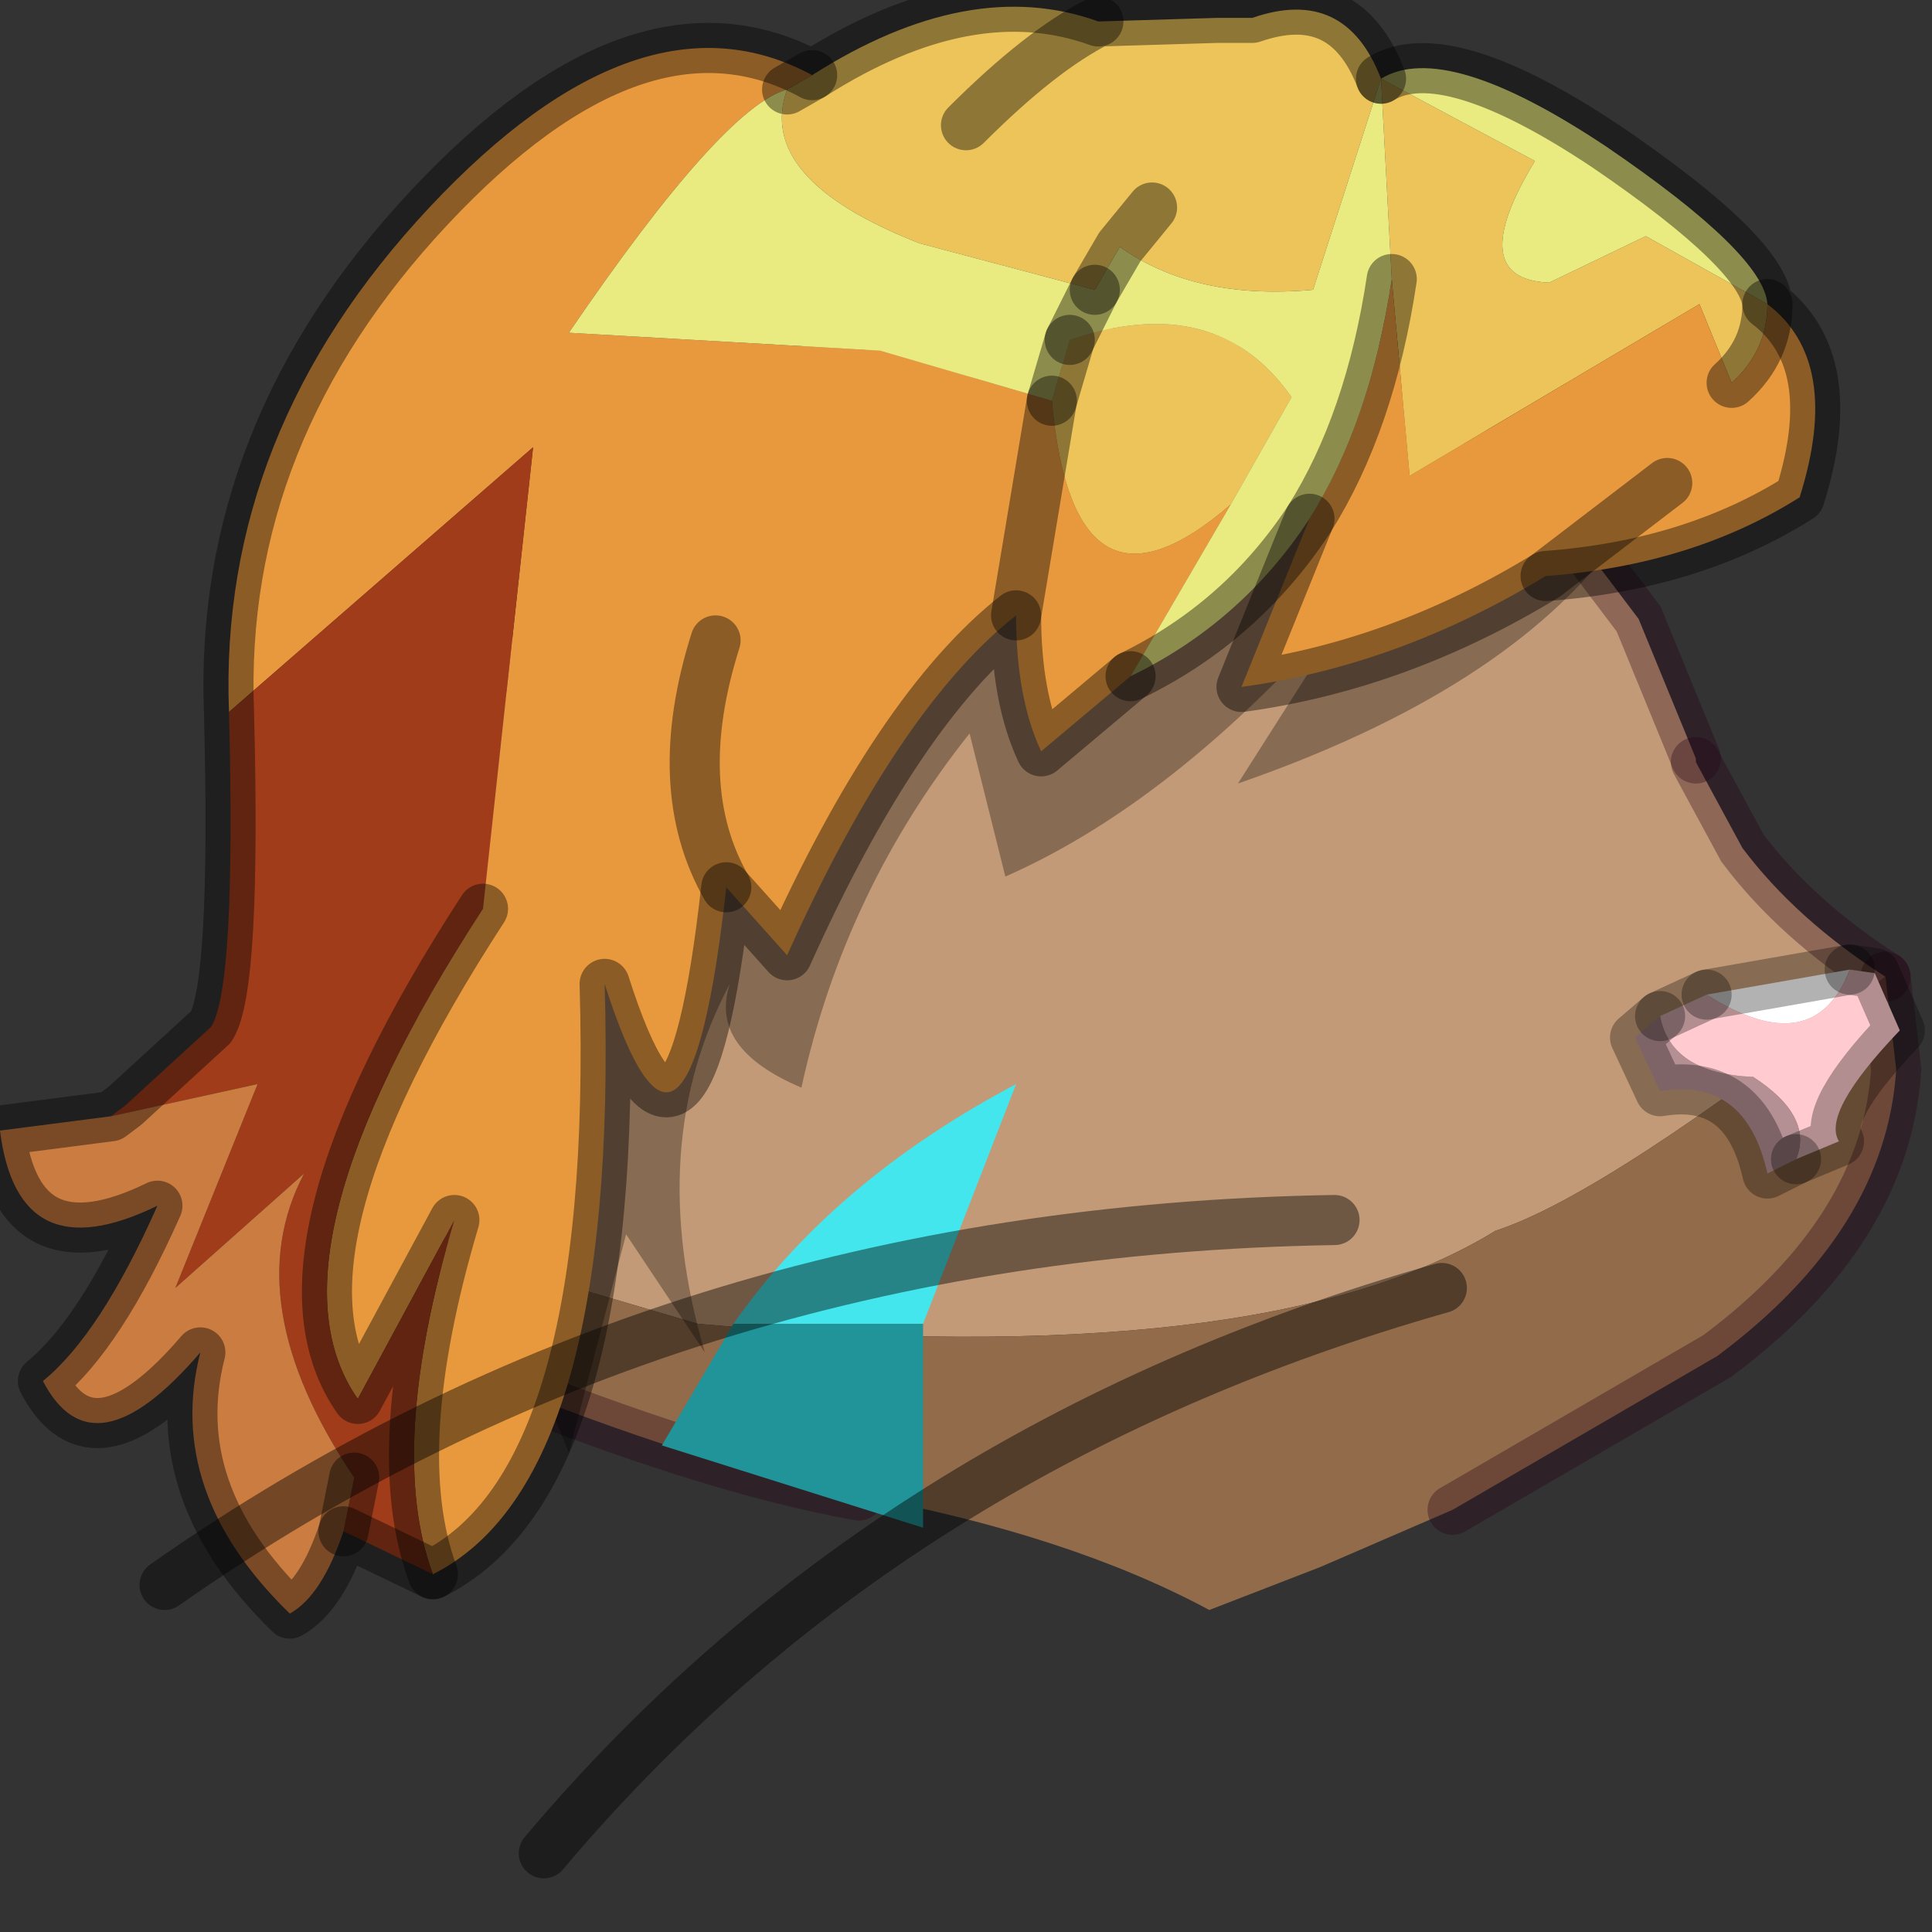 <?xml version="1.0" encoding="utf-8"?>
<svg version="1.1" id="Layer_1"
xmlns="http://www.w3.org/2000/svg"
xmlns:xlink="http://www.w3.org/1999/xlink"
width="27px" height="27px"
xml:space="preserve">
<rect width="100%" height="100%" fill="#333333" stroke="none"/>
<g id="PathID_1827" transform="matrix(1, 0, 0, 1, 14.4, 14.25)">
<path style="fill:#C29A77;fill-opacity:1" d="M9.3 -3.6L9.95 -2.4Q10.7 -1.4 11.95 -0.6Q8.05 2.45 6.5 2.95Q3.25 4.95 -4.65 4.25L-8.55 3.1Q-9.1 1.15 -8.9 -0.2Q-8.35 -3.65 -7.4 -5.15L-4.25 -8.7Q-3.15 -9.75 -0.5 -10.1L3.9 -9.85Q5.4 -9.35 6.95 -7.65L8.5 -5.6L9.3 -3.65L9.3 -3.6" />
<path style="fill:#916B4A;fill-opacity:1" d="M5.9 6.85L4.05 7.65L2.5 8.25Q0.55 7.2 -2.4 6.65Q-4.35 6.3 -7.15 5.2L-8.55 3.1L-4.65 4.25Q3.25 4.95 6.5 2.95Q8.05 2.45 11.95 -0.6L12.1 0.7Q11.95 2.95 9.6 4.7L5.9 6.85" />
<path style="fill:none;stroke-width:0.7;stroke-linecap:round;stroke-linejoin:miter;stroke-miterlimit:5;stroke:#270013;stroke-opacity:0.329" d="M9.3 -3.65L8.5 -5.6L6.95 -7.65Q5.4 -9.35 3.9 -9.85L-0.5 -10.1Q-3.15 -9.75 -4.25 -8.7L-7.4 -5.15Q-8.35 -3.65 -8.9 -0.2Q-9.1 1.15 -8.55 3.1" />
<path style="fill:none;stroke-width:0.7;stroke-linecap:round;stroke-linejoin:miter;stroke-miterlimit:5;stroke:#270013;stroke-opacity:0.329" d="M11.95 -0.6Q10.7 -1.4 9.95 -2.4L9.3 -3.6" />
<path style="fill:none;stroke-width:0.7;stroke-linecap:round;stroke-linejoin:miter;stroke-miterlimit:5;stroke:#270013;stroke-opacity:0.329" d="M-2.4 6.65Q-4.35 6.3 -7.15 5.2L-8.55 3.1" />
<path style="fill:none;stroke-width:0.7;stroke-linecap:round;stroke-linejoin:miter;stroke-miterlimit:5;stroke:#270013;stroke-opacity:0.329" d="M11.95 -0.6L12.1 0.7Q11.95 2.95 9.6 4.7L5.9 6.85" />
</g>
<g id="PathID_1828" transform="matrix(1, 0, 0, 1, 14.4, 14.25)">
<path style="fill:#FFFFFF;fill-opacity:1" d="M9.45 -0.35L11.45 -0.7Q10.95 0.6 9.45 -0.35" />
<path style="fill:#FFCBD0;fill-opacity:1" d="M10.1 0.8Q8.95 0.75 8.8 -0.05L9.45 -0.35Q10.95 0.6 11.45 -0.7L11.8 -0.65L12.15 0.15Q11.05 1.3 11.3 1.7L10.7 1.95Q10.95 1.35 10.1 0.8" />
<path style="fill:#B48F93;fill-opacity:1" d="M8.8 -0.05Q8.95 0.75 10.1 0.8Q10.95 1.35 10.7 1.95L10.3 2.15Q10 0.8 8.8 1L8.45 0.25L8.8 -0.05" />
<path style="fill:none;stroke-width:0.7;stroke-linecap:round;stroke-linejoin:round;stroke-miterlimit:3;stroke:#000000;stroke-opacity:0.302" d="M10.7 1.95L11.3 1.7Q11.05 1.3 12.15 0.15L11.8 -0.65L11.45 -0.7" />
<path style="fill:none;stroke-width:0.7;stroke-linecap:round;stroke-linejoin:round;stroke-miterlimit:3;stroke:#000000;stroke-opacity:0.302" d="M9.45 -0.35L8.8 -0.05" />
<path style="fill:none;stroke-width:0.7;stroke-linecap:round;stroke-linejoin:round;stroke-miterlimit:3;stroke:#000000;stroke-opacity:0.302" d="M10.7 1.95L10.3 2.15Q10 0.8 8.8 1L8.45 0.25L8.8 -0.05" />
<path style="fill:none;stroke-width:0.7;stroke-linecap:round;stroke-linejoin:round;stroke-miterlimit:3;stroke:#000000;stroke-opacity:0.302" d="M11.45 -0.7L9.45 -0.35" />
</g>
<g id="PathID_1829" transform="matrix(1, 0, 0, 1, 14.4, 14.25)">
<path style="fill:#209498;fill-opacity:1" d="M-4.15 4.25L-1.5 4.25L-1.5 7.1L-5.15 5.95L-4.15 4.25" />
<path style="fill:#43E6EC;fill-opacity:1" d="M-4.15 4.25Q-2.75 2.25 -0.2 0.9L-1.5 4.25L-4.15 4.25" />
</g>
<g id="PathID_1830" transform="matrix(1, 0, 0, 1, 14.4, 14.25)">
<path style="fill:none;stroke-width:0.7;stroke-linecap:round;stroke-linejoin:miter;stroke-miterlimit:5;stroke:#000000;stroke-opacity:0.431" d="M5.75 3.75Q-2 5.95 -6.8 11.65" />
</g>
<g id="PathID_1831" transform="matrix(1, 0, 0, 1, 14.4, 14.25)">
<path style="fill:#000000;fill-opacity:0.302" d="M4.65 -6.05Q2.15 -3.1 -0.35 -2L-0.85 -4Q-2.6 -1.8 -3.2 0.95Q-4.5 0.4 -4.2 -0.5Q-5.4 1.75 -4.55 4.65L-5.65 3L-6.45 6.05L-8.25 1.65L-3.75 -8.65L7.15 -9.9L8.2 -6.7Q6.65 -4.6 2.9 -3.3L4.65 -6.05" />
</g>
<g id="PathID_1832" transform="matrix(1, 0, 0, 1, 14.4, 14.25)">
<path style="fill:#EDC45A;fill-opacity:1" d="M3.95 -10.2Q2.3 -10.05 1.25 -10.8L1.7 -11.35L1.25 -10.8L0.9 -10.2L-1.55 -10.85Q-3.85 -11.75 -3.4 -13L-3.05 -13.2Q-0.85 -14.6 0.95 -13.95Q0.15 -13.55 -0.9 -12.5Q0.15 -13.55 0.95 -13.95L2.6 -14L3.1 -14Q4.4 -14.45 4.9 -13.15L7.05 -12Q6.05 -10.35 7.25 -10.3L8.6 -10.95L10.3 -10Q10.3 -9.35 9.8 -8.9L9.35 -10L5.3 -7.6L5.05 -10.35L4.9 -13.15L3.95 -10.2M0.3 -8.65L0.55 -9.5Q2.6 -10.2 3.65 -8.7L2.8 -7.2Q0.6 -5.3 0.3 -8.65" />
<path style="fill:#E8993D;fill-opacity:1" d="M7.2 -6.2L8.9 -7.5L7.2 -6.2Q5.15 -4.95 2.95 -4.65L3.9 -7Q4.75 -8.35 5.05 -10.35L5.3 -7.6L9.35 -10L9.8 -8.9Q10.3 -9.35 10.3 -10Q11.35 -9.2 10.75 -7.3Q9.25 -6.35 7.2 -6.2M-8.05 2.8L-9.4 5.3Q-10.8 3.3 -7.65 -1.55L-6.95 -8L-11.2 -4.3Q-11.35 -8.2 -8.4 -11.35Q-5.45 -14.5 -3.05 -13.2L-3.4 -13Q-4.3 -12.75 -6.45 -9.6L-2.1 -9.35L0.3 -8.65Q0.6 -5.3 2.8 -7.2L1.4 -4.8L0.15 -3.75Q-0.2 -4.5 -0.2 -5.65Q-1.85 -4.35 -3.4 -0.9L-4.25 -1.85Q-4.8 3.1 -5.95 -0.5Q-5.75 6.45 -8.35 7.75Q-9 6 -8.05 2.8M-4.4 -5.3Q-5.05 -3.25 -4.25 -1.85Q-5.05 -3.25 -4.4 -5.3M0.3 -8.65L-0.2 -5.65L0.3 -8.65" />
<path style="fill:#E9EB80;fill-opacity:1" d="M1.4 -4.8L2.8 -7.2L3.65 -8.7Q2.6 -10.2 0.55 -9.5L0.9 -10.2L1.25 -10.8Q2.3 -10.05 3.95 -10.2L4.9 -13.15Q5.8 -13.7 8.05 -12.2Q10.25 -10.7 10.3 -10L8.6 -10.95L7.25 -10.3Q6.05 -10.35 7.05 -12L4.9 -13.15L5.05 -10.35Q4.75 -8.35 3.9 -7Q2.95 -5.55 1.4 -4.8M0.3 -8.65L-2.1 -9.35L-6.45 -9.6Q-4.3 -12.75 -3.4 -13Q-3.85 -11.75 -1.55 -10.85L0.9 -10.2L0.55 -9.5L0.3 -8.65" />
<path style="fill:#A03C1A;fill-opacity:1" d="M-12.85 1.35L-12.65 1.2L-11.45 0.1Q-11.1 -0.45 -11.2 -4.3L-6.95 -8L-7.65 -1.55Q-10.8 3.3 -9.4 5.3L-8.05 2.8Q-9 6 -8.35 7.75L-9.6 7.15L-9.45 6.4Q-11.1 3.95 -10.15 2.15L-11.95 3.75L-10.8 0.9L-12.85 1.35" />
<path style="fill:#CB7C41;fill-opacity:1" d="M-10.8 0.9L-11.95 3.75L-10.15 2.15Q-11.1 3.95 -9.45 6.4L-9.6 7.15Q-9.9 8.05 -10.35 8.3Q-12.1 6.6 -11.6 4.65Q-13.1 6.4 -13.8 5.05Q-13 4.4 -12.2 2.6Q-14.15 3.55 -14.4 1.55L-12.85 1.35L-10.8 0.9" />
<path style="fill:none;stroke-width:0.7;stroke-linecap:round;stroke-linejoin:round;stroke-miterlimit:3;stroke:#000000;stroke-opacity:0.4" d="M4.9 -13.15Q4.4 -14.45 3.1 -14L2.6 -14L0.95 -13.95Q0.15 -13.55 -0.9 -12.5" />
<path style="fill:none;stroke-width:0.7;stroke-linecap:round;stroke-linejoin:round;stroke-miterlimit:3;stroke:#000000;stroke-opacity:0.4" d="M9.8 -8.9Q10.3 -9.35 10.3 -10" />
<path style="fill:none;stroke-width:0.7;stroke-linecap:round;stroke-linejoin:round;stroke-miterlimit:3;stroke:#000000;stroke-opacity:0.4" d="M5.05 -10.35Q4.75 -8.35 3.9 -7L2.95 -4.65Q5.15 -4.95 7.2 -6.2L8.9 -7.5" />
<path style="fill:none;stroke-width:0.7;stroke-linecap:round;stroke-linejoin:round;stroke-miterlimit:3;stroke:#000000;stroke-opacity:0.4" d="M0.9 -10.2L1.25 -10.8L1.7 -11.35" />
<path style="fill:none;stroke-width:0.7;stroke-linecap:round;stroke-linejoin:round;stroke-miterlimit:3;stroke:#000000;stroke-opacity:0.4" d="M0.55 -9.5L0.9 -10.2" />
<path style="fill:none;stroke-width:0.7;stroke-linecap:round;stroke-linejoin:round;stroke-miterlimit:3;stroke:#000000;stroke-opacity:0.4" d="M0.3 -8.65L0.55 -9.5" />
<path style="fill:none;stroke-width:0.7;stroke-linecap:round;stroke-linejoin:round;stroke-miterlimit:3;stroke:#000000;stroke-opacity:0.4" d="M1.4 -4.8Q2.95 -5.55 3.9 -7" />
<path style="fill:none;stroke-width:0.7;stroke-linecap:round;stroke-linejoin:round;stroke-miterlimit:3;stroke:#000000;stroke-opacity:0.4" d="M4.9 -13.15Q5.8 -13.7 8.05 -12.2Q10.25 -10.7 10.3 -10Q11.35 -9.2 10.75 -7.3Q9.25 -6.35 7.2 -6.2" />
<path style="fill:none;stroke-width:0.7;stroke-linecap:round;stroke-linejoin:round;stroke-miterlimit:3;stroke:#000000;stroke-opacity:0.4" d="M1.4 -4.8L0.15 -3.75Q-0.2 -4.5 -0.2 -5.65Q-1.85 -4.35 -3.4 -0.9L-4.25 -1.85Q-4.8 3.1 -5.95 -0.5Q-5.75 6.45 -8.35 7.75L-9.6 7.15Q-9.9 8.05 -10.35 8.3Q-12.1 6.6 -11.6 4.65Q-13.1 6.4 -13.8 5.05Q-13 4.4 -12.2 2.6Q-14.15 3.55 -14.4 1.55L-12.85 1.35L-12.65 1.2L-11.45 0.1Q-11.1 -0.45 -11.2 -4.3Q-11.35 -8.2 -8.4 -11.35Q-5.45 -14.5 -3.05 -13.2Q-0.85 -14.6 0.95 -13.95" />
<path style="fill:none;stroke-width:0.7;stroke-linecap:round;stroke-linejoin:round;stroke-miterlimit:3;stroke:#000000;stroke-opacity:0.4" d="M-3.05 -13.2L-3.4 -13" />
<path style="fill:none;stroke-width:0.7;stroke-linecap:round;stroke-linejoin:round;stroke-miterlimit:3;stroke:#000000;stroke-opacity:0.4" d="M-7.65 -1.55Q-10.8 3.3 -9.4 5.3L-8.05 2.8Q-9 6 -8.35 7.75" />
<path style="fill:none;stroke-width:0.7;stroke-linecap:round;stroke-linejoin:round;stroke-miterlimit:3;stroke:#000000;stroke-opacity:0.4" d="M-4.25 -1.85Q-5.05 -3.25 -4.4 -5.3" />
<path style="fill:none;stroke-width:0.7;stroke-linecap:round;stroke-linejoin:round;stroke-miterlimit:3;stroke:#000000;stroke-opacity:0.4" d="M-9.6 7.15L-9.45 6.4" />
<path style="fill:none;stroke-width:0.7;stroke-linecap:round;stroke-linejoin:round;stroke-miterlimit:3;stroke:#000000;stroke-opacity:0.4" d="M-0.2 -5.65L0.3 -8.65" />
</g>
<g id="PathID_1833" transform="matrix(1, 0, 0, 1, 14.4, 14.25)">
<path style="fill:none;stroke-width:0.7;stroke-linecap:round;stroke-linejoin:miter;stroke-miterlimit:5;stroke:#000000;stroke-opacity:0.431" d="M4.25 2.8Q-5.05 2.95 -12.1 7.9" />
</g>
</svg>

